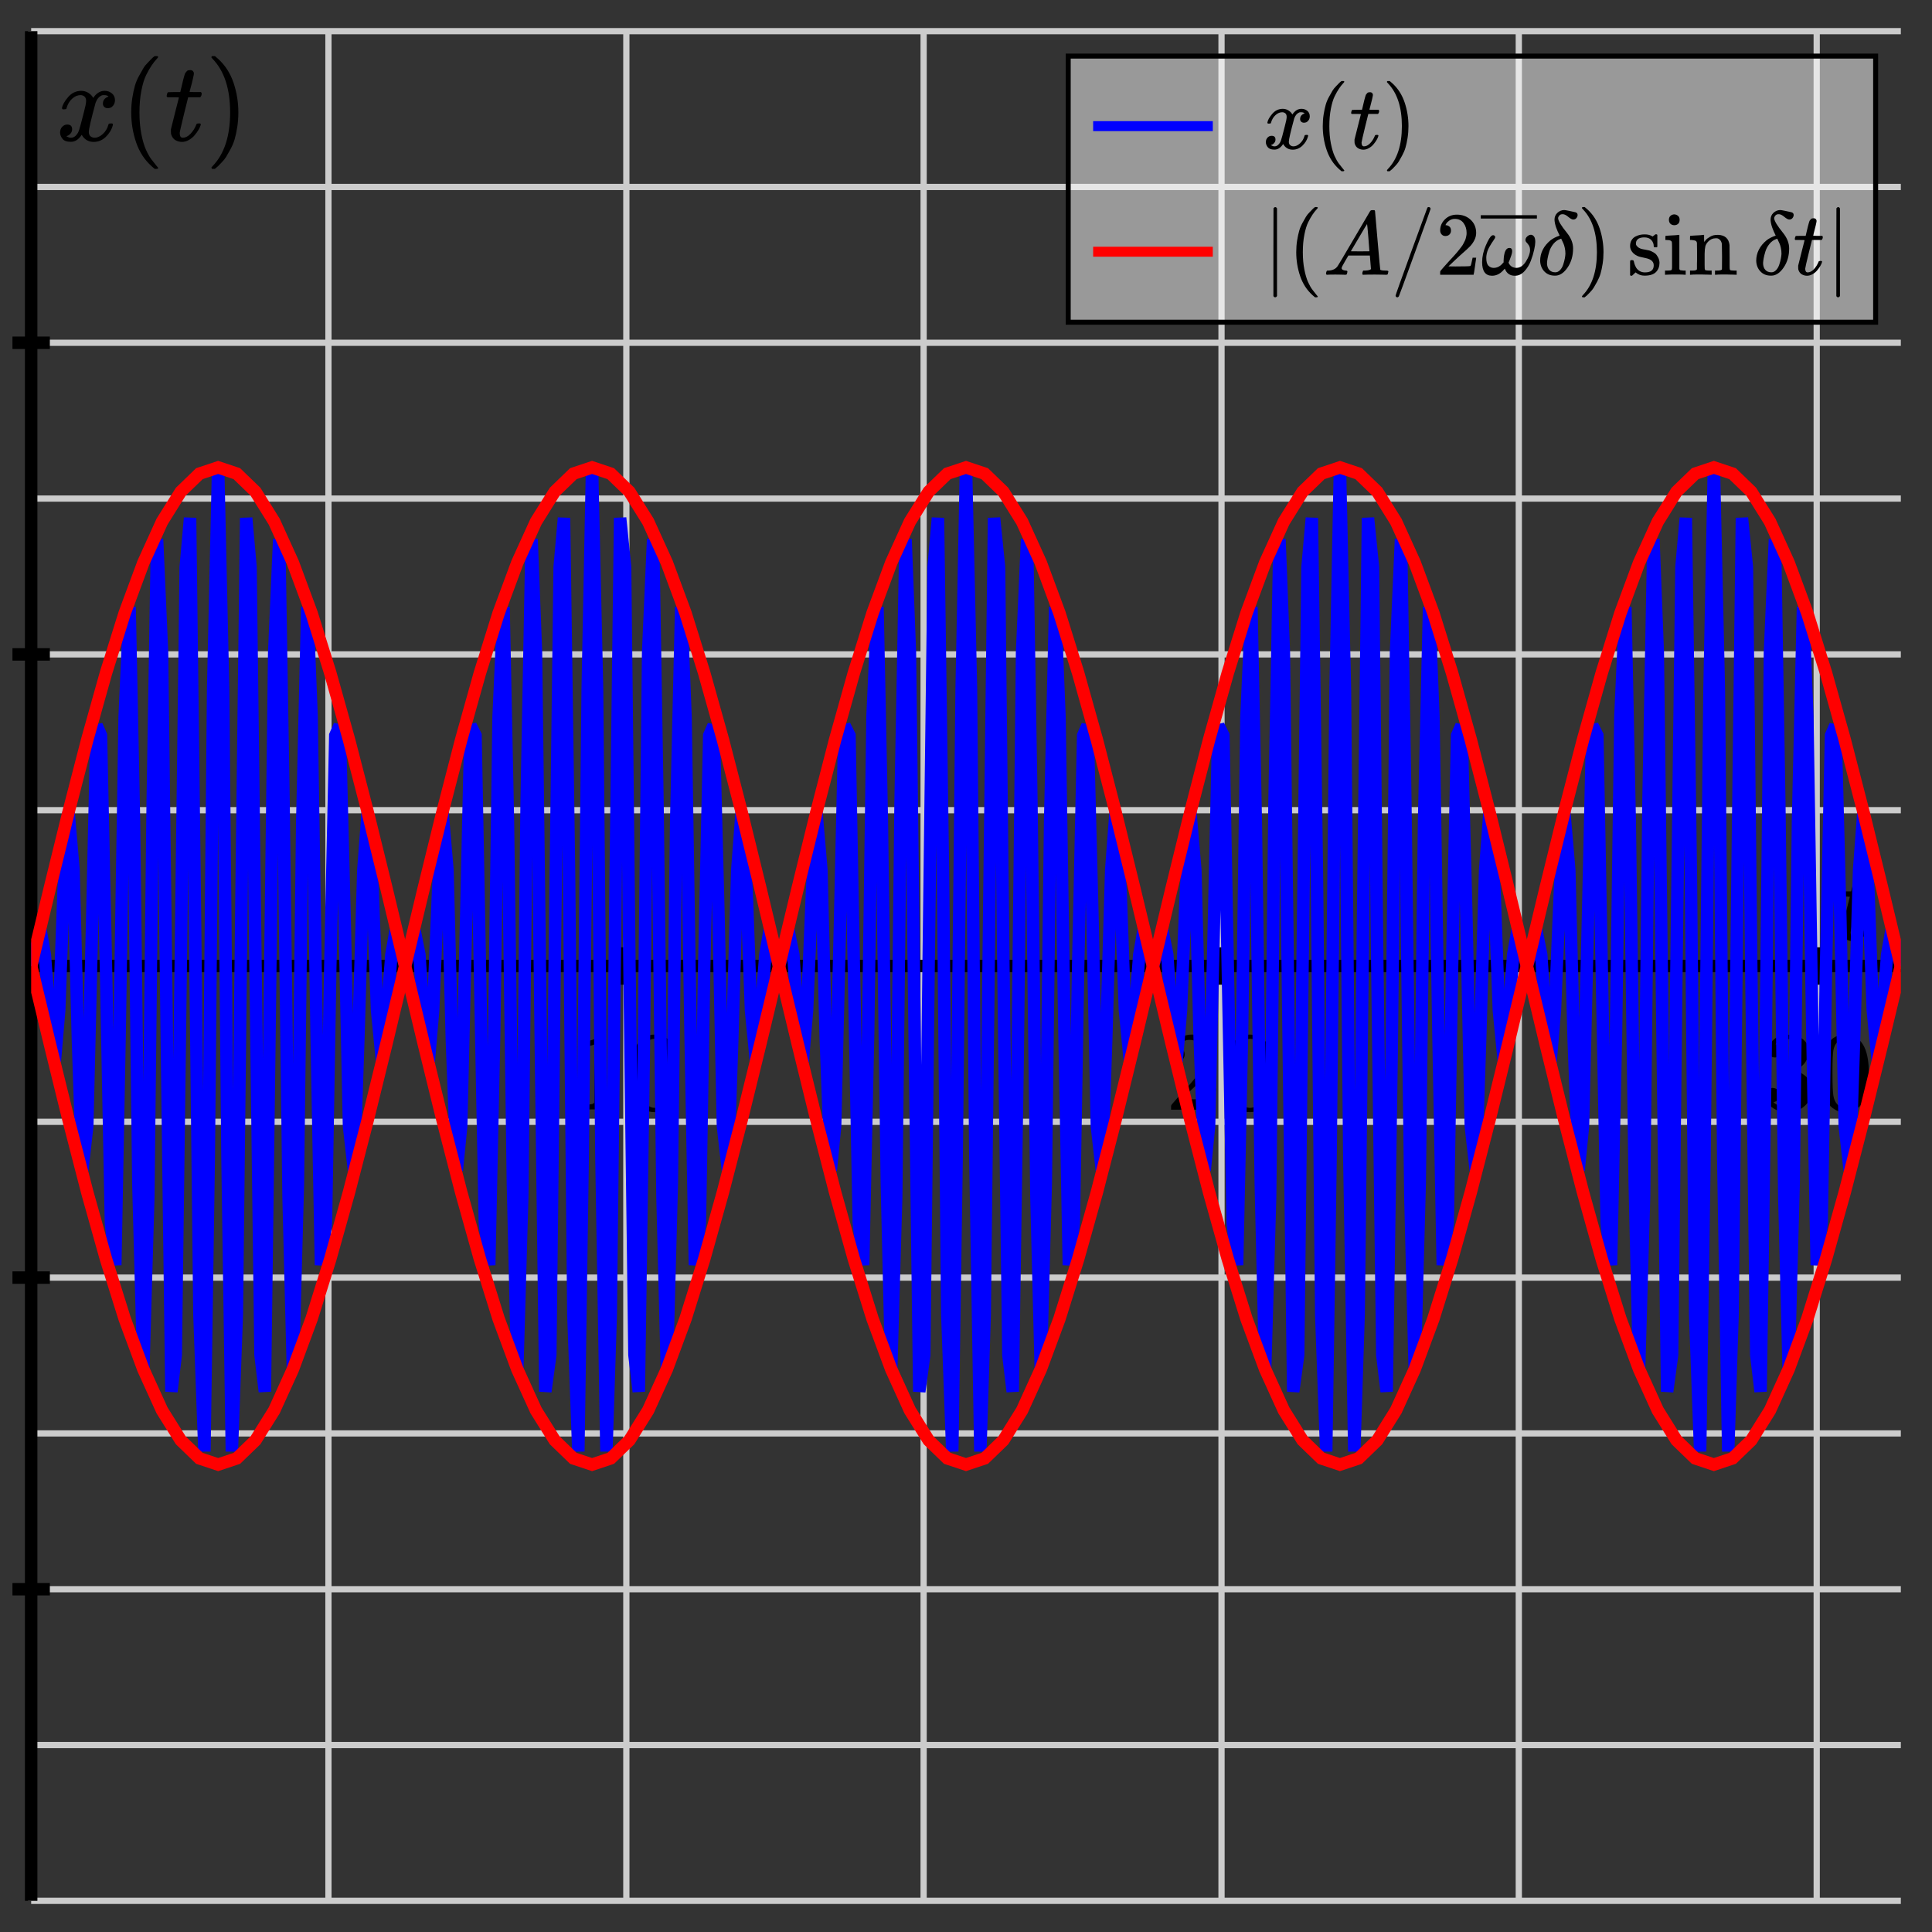 <svg xmlns="http://www.w3.org/2000/svg" id="diagram" width="310" height="310">
  <rect width="100%" height="100%" fill="#333333" stroke="none"/>
  <defs>
    <clipPath id="clipPath-0">
      <rect x="5.0" y="5.0" width="300.0" height="300.0"/>
    </clipPath>
    <clipPath id="clipPath-1">
      <rect x="5.0" y="5.0" width="300.0" height="300.0"/>
    </clipPath>
  </defs>
  <g id="grid-axes">
    <g id="grid" stroke="#ccc" stroke-width="1">
      <line id="line-0" x1="5.0" y1="305.0" x2="5.0" y2="5.0"/>
      <line id="line-1" x1="52.7" y1="305.0" x2="52.7" y2="5.0"/>
      <line id="line-2" x1="100.5" y1="305.0" x2="100.5" y2="5.0"/>
      <line id="line-3" x1="148.2" y1="305.0" x2="148.2" y2="5.0"/>
      <line id="line-4" x1="196.0" y1="305.0" x2="196.0" y2="5.0"/>
      <line id="line-5" x1="243.7" y1="305.0" x2="243.7" y2="5.0"/>
      <line id="line-6" x1="291.5" y1="305.0" x2="291.5" y2="5.0"/>
      <line id="line-7" x1="5.0" y1="305.0" x2="305.0" y2="305.0"/>
      <line id="line-8" x1="5.0" y1="280.0" x2="305.0" y2="280.0"/>
      <line id="line-9" x1="5.0" y1="255.0" x2="305.0" y2="255.0"/>
      <line id="line-10" x1="5.0" y1="230.0" x2="305.0" y2="230.0"/>
      <line id="line-11" x1="5.0" y1="205.0" x2="305.0" y2="205.0"/>
      <line id="line-12" x1="5.0" y1="180.0" x2="305.0" y2="180.0"/>
      <line id="line-13" x1="5.0" y1="155.0" x2="305.0" y2="155.0"/>
      <line id="line-14" x1="5.0" y1="130.0" x2="305.0" y2="130.0"/>
      <line id="line-15" x1="5.0" y1="105.0" x2="305.0" y2="105.0"/>
      <line id="line-16" x1="5.0" y1="80.0" x2="305.0" y2="80.0"/>
      <line id="line-17" x1="5.0" y1="55.0" x2="305.0" y2="55.0"/>
      <line id="line-18" x1="5.0" y1="30.0" x2="305.0" y2="30.0"/>
      <line id="line-19" x1="5.0" y1="5.0" x2="305.0" y2="5.0"/>
    </g>
    <g id="axes" stroke="black" stroke-width="2">
      <line id="line-20" x1="5.0" y1="155.0" x2="305.0" y2="155.0" stroke="black" stroke-width="2"/>
      <line id="line-21" x1="5.0" y1="305.0" x2="5.0" y2="5.0" stroke="black" stroke-width="2"/>
      <g id="g-0">
        <line id="line-22" x1="100.5" y1="158.0" x2="100.5" y2="152.0"/>
        <line id="line-23" x1="196.0" y1="158.0" x2="196.0" y2="152.0"/>
        <line id="line-24" x1="291.5" y1="158.0" x2="291.5" y2="152.0"/>
      </g>
      <g id="g-1">
        <line id="line-25" x1="2.0" y1="255.0" x2="8.0" y2="255.0"/>
        <line id="line-26" x1="2.0" y1="205.0" x2="8.0" y2="205.0"/>
        <line id="line-27" x1="2.0" y1="105.0" x2="8.0" y2="105.0"/>
        <line id="line-28" x1="2.0" y1="55.0" x2="8.0" y2="55.0"/>
      </g>
    </g>
    <g id="label-0" transform="translate(100.5,166.0) translate(-9.0,-0.0)">
      <g id="g-2">
        <svg xmlns:xlink="http://www.w3.org/1999/xlink" style="vertical-align: -0.400px" width="18.096px" height="12.456px" role="img" focusable="false" viewBox="0 -666 1000 688" x="0.0" y="0.0">
          <defs>
            <path id="MJX-2-TEX-N-31" d="M213 578L200 573Q186 568 160 563T102 556H83V602H102Q149 604 189 617T245 641T273 663Q275 666 285 666Q294 666 302 660V361L303 61Q310 54 315 52T339 48T401 46H427V0H416Q395 3 257 3Q121 3 100 0H88V46H114Q136 46 152 46T177 47T193 50T201 52T207 57T213 61V578Z"/>
            <path id="MJX-2-TEX-N-30" d="M96 585Q152 666 249 666Q297 666 345 640T423 548Q460 465 460 320Q460 165 417 83Q397 41 362 16T301 -15T250 -22Q224 -22 198 -16T137 16T82 83Q39 165 39 320Q39 494 96 585ZM321 597Q291 629 250 629Q208 629 178 597Q153 571 145 525T137 333Q137 175 145 125T181 46Q209 16 250 16Q290 16 318 46Q347 76 354 130T362 333Q362 478 354 524T321 597Z"/>
          </defs>
          <g stroke="currentColor" fill="currentColor" stroke-width="0" transform="scale(1,-1)">
            <g data-mml-node="math">
              <g data-mml-node="mtext" data-semantic-type="text" data-semantic-role="unknown" data-semantic-font="normal" data-semantic-annotation="clearspeak:unit" data-semantic-id="0" data-semantic-speech="10">
                <use data-c="31" xlink:href="#MJX-2-TEX-N-31"/>
                <use data-c="30" xlink:href="#MJX-2-TEX-N-30" transform="translate(500,0)"/>
              </g>
            </g>
          </g>
        </svg>
      </g>
    </g>
    <g id="label-1" transform="translate(196.0,166.0) translate(-9.0,-0.0)">
      <g id="g-3">
        <svg xmlns:xlink="http://www.w3.org/1999/xlink" style="vertical-align: -0.400px" width="18.096px" height="12.456px" role="img" focusable="false" viewBox="0 -666 1000 688" x="0.0" y="0.0">
          <defs>
            <path id="MJX-3-TEX-N-32" d="M109 429Q82 429 66 447T50 491Q50 562 103 614T235 666Q326 666 387 610T449 465Q449 422 429 383T381 315T301 241Q265 210 201 149L142 93L218 92Q375 92 385 97Q392 99 409 186V189H449V186Q448 183 436 95T421 3V0H50V19V31Q50 38 56 46T86 81Q115 113 136 137Q145 147 170 174T204 211T233 244T261 278T284 308T305 340T320 369T333 401T340 431T343 464Q343 527 309 573T212 619Q179 619 154 602T119 569T109 550Q109 549 114 549Q132 549 151 535T170 489Q170 464 154 447T109 429Z"/>
            <path id="MJX-3-TEX-N-30" d="M96 585Q152 666 249 666Q297 666 345 640T423 548Q460 465 460 320Q460 165 417 83Q397 41 362 16T301 -15T250 -22Q224 -22 198 -16T137 16T82 83Q39 165 39 320Q39 494 96 585ZM321 597Q291 629 250 629Q208 629 178 597Q153 571 145 525T137 333Q137 175 145 125T181 46Q209 16 250 16Q290 16 318 46Q347 76 354 130T362 333Q362 478 354 524T321 597Z"/>
          </defs>
          <g stroke="currentColor" fill="currentColor" stroke-width="0" transform="scale(1,-1)">
            <g data-mml-node="math">
              <g data-mml-node="mtext" data-semantic-type="text" data-semantic-role="unknown" data-semantic-font="normal" data-semantic-annotation="clearspeak:unit" data-semantic-id="0" data-semantic-speech="20">
                <use data-c="32" xlink:href="#MJX-3-TEX-N-32"/>
                <use data-c="30" xlink:href="#MJX-3-TEX-N-30" transform="translate(500,0)"/>
              </g>
            </g>
          </g>
        </svg>
      </g>
    </g>
    <g id="label-2" transform="translate(291.5,166.0) translate(-9.0,-0.0)">
      <g id="g-4">
        <svg xmlns:xlink="http://www.w3.org/1999/xlink" style="vertical-align: -0.400px" width="18.096px" height="12.456px" role="img" focusable="false" viewBox="0 -666 1000 688" x="0.0" y="0.0">
          <defs>
            <path id="MJX-4-TEX-N-33" d="M127 463Q100 463 85 480T69 524Q69 579 117 622T233 665Q268 665 277 664Q351 652 390 611T430 522Q430 470 396 421T302 350L299 348Q299 347 308 345T337 336T375 315Q457 262 457 175Q457 96 395 37T238 -22Q158 -22 100 21T42 130Q42 158 60 175T105 193Q133 193 151 175T169 130Q169 119 166 110T159 94T148 82T136 74T126 70T118 67L114 66Q165 21 238 21Q293 21 321 74Q338 107 338 175V195Q338 290 274 322Q259 328 213 329L171 330L168 332Q166 335 166 348Q166 366 174 366Q202 366 232 371Q266 376 294 413T322 525V533Q322 590 287 612Q265 626 240 626Q208 626 181 615T143 592T132 580H135Q138 579 143 578T153 573T165 566T175 555T183 540T186 520Q186 498 172 481T127 463Z"/>
            <path id="MJX-4-TEX-N-30" d="M96 585Q152 666 249 666Q297 666 345 640T423 548Q460 465 460 320Q460 165 417 83Q397 41 362 16T301 -15T250 -22Q224 -22 198 -16T137 16T82 83Q39 165 39 320Q39 494 96 585ZM321 597Q291 629 250 629Q208 629 178 597Q153 571 145 525T137 333Q137 175 145 125T181 46Q209 16 250 16Q290 16 318 46Q347 76 354 130T362 333Q362 478 354 524T321 597Z"/>
          </defs>
          <g stroke="currentColor" fill="currentColor" stroke-width="0" transform="scale(1,-1)">
            <g data-mml-node="math">
              <g data-mml-node="mtext" data-semantic-type="text" data-semantic-role="unknown" data-semantic-font="normal" data-semantic-annotation="clearspeak:unit" data-semantic-id="0" data-semantic-speech="30">
                <use data-c="33" xlink:href="#MJX-4-TEX-N-33"/>
                <use data-c="30" xlink:href="#MJX-4-TEX-N-30" transform="translate(500,0)"/>
              </g>
            </g>
          </g>
        </svg>
      </g>
    </g>
    <g id="label-3" transform="translate(-6.0,255.0) translate(-29.2,-6.3)">
      <g id="g-5">
        <svg xmlns:xlink="http://www.w3.org/1999/xlink" style="vertical-align: -0.400px" width="29.160px" height="12.648px" role="img" focusable="false" viewBox="0 -677 1611 699" x="0.0" y="0.0">
          <defs>
            <path id="MJX-5-TEX-N-2D" d="M11 179V252H277V179H11Z"/>
            <path id="MJX-5-TEX-N-30" d="M96 585Q152 666 249 666Q297 666 345 640T423 548Q460 465 460 320Q460 165 417 83Q397 41 362 16T301 -15T250 -22Q224 -22 198 -16T137 16T82 83Q39 165 39 320Q39 494 96 585ZM321 597Q291 629 250 629Q208 629 178 597Q153 571 145 525T137 333Q137 175 145 125T181 46Q209 16 250 16Q290 16 318 46Q347 76 354 130T362 333Q362 478 354 524T321 597Z"/>
            <path id="MJX-5-TEX-N-2E" d="M78 60Q78 84 95 102T138 120Q162 120 180 104T199 61Q199 36 182 18T139 0T96 17T78 60Z"/>
            <path id="MJX-5-TEX-N-34" d="M462 0Q444 3 333 3Q217 3 199 0H190V46H221Q241 46 248 46T265 48T279 53T286 61Q287 63 287 115V165H28V211L179 442Q332 674 334 675Q336 677 355 677H373L379 671V211H471V165H379V114Q379 73 379 66T385 54Q393 47 442 46H471V0H462ZM293 211V545L74 212L183 211H293Z"/>
          </defs>
          <g stroke="currentColor" fill="currentColor" stroke-width="0" transform="scale(1,-1)">
            <g data-mml-node="math">
              <g data-mml-node="mtext" data-semantic-type="text" data-semantic-role="unknown" data-semantic-font="normal" data-semantic-annotation="clearspeak:unit" data-semantic-id="0" data-semantic-speech="hyphen 0.4">
                <use data-c="2D" xlink:href="#MJX-5-TEX-N-2D"/>
                <use data-c="30" xlink:href="#MJX-5-TEX-N-30" transform="translate(333,0)"/>
                <use data-c="2E" xlink:href="#MJX-5-TEX-N-2E" transform="translate(833,0)"/>
                <use data-c="34" xlink:href="#MJX-5-TEX-N-34" transform="translate(1111,0)"/>
              </g>
            </g>
          </g>
        </svg>
      </g>
    </g>
    <g id="label-4" transform="translate(-6.0,205.0) translate(-29.2,-6.2)">
      <g id="g-6">
        <svg xmlns:xlink="http://www.w3.org/1999/xlink" style="vertical-align: -0.400px" width="29.160px" height="12.456px" role="img" focusable="false" viewBox="0 -666 1611 688" x="0.0" y="0.0">
          <defs>
            <path id="MJX-6-TEX-N-2D" d="M11 179V252H277V179H11Z"/>
            <path id="MJX-6-TEX-N-30" d="M96 585Q152 666 249 666Q297 666 345 640T423 548Q460 465 460 320Q460 165 417 83Q397 41 362 16T301 -15T250 -22Q224 -22 198 -16T137 16T82 83Q39 165 39 320Q39 494 96 585ZM321 597Q291 629 250 629Q208 629 178 597Q153 571 145 525T137 333Q137 175 145 125T181 46Q209 16 250 16Q290 16 318 46Q347 76 354 130T362 333Q362 478 354 524T321 597Z"/>
            <path id="MJX-6-TEX-N-2E" d="M78 60Q78 84 95 102T138 120Q162 120 180 104T199 61Q199 36 182 18T139 0T96 17T78 60Z"/>
            <path id="MJX-6-TEX-N-32" d="M109 429Q82 429 66 447T50 491Q50 562 103 614T235 666Q326 666 387 610T449 465Q449 422 429 383T381 315T301 241Q265 210 201 149L142 93L218 92Q375 92 385 97Q392 99 409 186V189H449V186Q448 183 436 95T421 3V0H50V19V31Q50 38 56 46T86 81Q115 113 136 137Q145 147 170 174T204 211T233 244T261 278T284 308T305 340T320 369T333 401T340 431T343 464Q343 527 309 573T212 619Q179 619 154 602T119 569T109 550Q109 549 114 549Q132 549 151 535T170 489Q170 464 154 447T109 429Z"/>
          </defs>
          <g stroke="currentColor" fill="currentColor" stroke-width="0" transform="scale(1,-1)">
            <g data-mml-node="math">
              <g data-mml-node="mtext" data-semantic-type="text" data-semantic-role="unknown" data-semantic-font="normal" data-semantic-annotation="clearspeak:unit" data-semantic-id="0" data-semantic-speech="hyphen 0.2">
                <use data-c="2D" xlink:href="#MJX-6-TEX-N-2D"/>
                <use data-c="30" xlink:href="#MJX-6-TEX-N-30" transform="translate(333,0)"/>
                <use data-c="2E" xlink:href="#MJX-6-TEX-N-2E" transform="translate(833,0)"/>
                <use data-c="32" xlink:href="#MJX-6-TEX-N-32" transform="translate(1111,0)"/>
              </g>
            </g>
          </g>
        </svg>
      </g>
    </g>
    <g id="label-5" transform="translate(-6.0,105.0) translate(-23.1,-6.2)">
      <g id="g-7">
        <svg xmlns:xlink="http://www.w3.org/1999/xlink" style="vertical-align: -0.400px" width="23.128px" height="12.456px" role="img" focusable="false" viewBox="0 -666 1278 688" x="0.0" y="0.0">
          <defs>
            <path id="MJX-7-TEX-N-30" d="M96 585Q152 666 249 666Q297 666 345 640T423 548Q460 465 460 320Q460 165 417 83Q397 41 362 16T301 -15T250 -22Q224 -22 198 -16T137 16T82 83Q39 165 39 320Q39 494 96 585ZM321 597Q291 629 250 629Q208 629 178 597Q153 571 145 525T137 333Q137 175 145 125T181 46Q209 16 250 16Q290 16 318 46Q347 76 354 130T362 333Q362 478 354 524T321 597Z"/>
            <path id="MJX-7-TEX-N-2E" d="M78 60Q78 84 95 102T138 120Q162 120 180 104T199 61Q199 36 182 18T139 0T96 17T78 60Z"/>
            <path id="MJX-7-TEX-N-32" d="M109 429Q82 429 66 447T50 491Q50 562 103 614T235 666Q326 666 387 610T449 465Q449 422 429 383T381 315T301 241Q265 210 201 149L142 93L218 92Q375 92 385 97Q392 99 409 186V189H449V186Q448 183 436 95T421 3V0H50V19V31Q50 38 56 46T86 81Q115 113 136 137Q145 147 170 174T204 211T233 244T261 278T284 308T305 340T320 369T333 401T340 431T343 464Q343 527 309 573T212 619Q179 619 154 602T119 569T109 550Q109 549 114 549Q132 549 151 535T170 489Q170 464 154 447T109 429Z"/>
          </defs>
          <g stroke="currentColor" fill="currentColor" stroke-width="0" transform="scale(1,-1)">
            <g data-mml-node="math">
              <g data-mml-node="mtext" data-semantic-type="text" data-semantic-role="unknown" data-semantic-font="normal" data-semantic-annotation="clearspeak:unit" data-semantic-id="0" data-semantic-speech="0.2">
                <use data-c="30" xlink:href="#MJX-7-TEX-N-30"/>
                <use data-c="2E" xlink:href="#MJX-7-TEX-N-2E" transform="translate(500,0)"/>
                <use data-c="32" xlink:href="#MJX-7-TEX-N-32" transform="translate(778,0)"/>
              </g>
            </g>
          </g>
        </svg>
      </g>
    </g>
    <g id="label-6" transform="translate(-6.0,55.0) translate(-23.1,-6.3)">
      <g id="g-8">
        <svg xmlns:xlink="http://www.w3.org/1999/xlink" style="vertical-align: -0.400px" width="23.128px" height="12.648px" role="img" focusable="false" viewBox="0 -677 1278 699" x="0.0" y="0.0">
          <defs>
            <path id="MJX-8-TEX-N-30" d="M96 585Q152 666 249 666Q297 666 345 640T423 548Q460 465 460 320Q460 165 417 83Q397 41 362 16T301 -15T250 -22Q224 -22 198 -16T137 16T82 83Q39 165 39 320Q39 494 96 585ZM321 597Q291 629 250 629Q208 629 178 597Q153 571 145 525T137 333Q137 175 145 125T181 46Q209 16 250 16Q290 16 318 46Q347 76 354 130T362 333Q362 478 354 524T321 597Z"/>
            <path id="MJX-8-TEX-N-2E" d="M78 60Q78 84 95 102T138 120Q162 120 180 104T199 61Q199 36 182 18T139 0T96 17T78 60Z"/>
            <path id="MJX-8-TEX-N-34" d="M462 0Q444 3 333 3Q217 3 199 0H190V46H221Q241 46 248 46T265 48T279 53T286 61Q287 63 287 115V165H28V211L179 442Q332 674 334 675Q336 677 355 677H373L379 671V211H471V165H379V114Q379 73 379 66T385 54Q393 47 442 46H471V0H462ZM293 211V545L74 212L183 211H293Z"/>
          </defs>
          <g stroke="currentColor" fill="currentColor" stroke-width="0" transform="scale(1,-1)">
            <g data-mml-node="math">
              <g data-mml-node="mtext" data-semantic-type="text" data-semantic-role="unknown" data-semantic-font="normal" data-semantic-annotation="clearspeak:unit" data-semantic-id="0" data-semantic-speech="0.4">
                <use data-c="30" xlink:href="#MJX-8-TEX-N-30"/>
                <use data-c="2E" xlink:href="#MJX-8-TEX-N-2E" transform="translate(500,0)"/>
                <use data-c="34" xlink:href="#MJX-8-TEX-N-34" transform="translate(778,0)"/>
              </g>
            </g>
          </g>
        </svg>
      </g>
    </g>
    <g id="label-7" transform="translate(301.0,151.0) translate(-6.5,-11.5)">
      <g id="g-9">
        <svg xmlns:xlink="http://www.w3.org/1999/xlink" style="vertical-align: -0.200px" width="6.536px" height="11.528px" role="img" focusable="false" viewBox="0 -626 361 637" x="0.0" y="0.0">
          <defs>
            <path id="MJX-9-TEX-I-1D461" d="M26 385Q19 392 19 395Q19 399 22 411T27 425Q29 430 36 430T87 431H140L159 511Q162 522 166 540T173 566T179 586T187 603T197 615T211 624T229 626Q247 625 254 615T261 596Q261 589 252 549T232 470L222 433Q222 431 272 431H323Q330 424 330 420Q330 398 317 385H210L174 240Q135 80 135 68Q135 26 162 26Q197 26 230 60T283 144Q285 150 288 151T303 153H307Q322 153 322 145Q322 142 319 133Q314 117 301 95T267 48T216 6T155 -11Q125 -11 98 4T59 56Q57 64 57 83V101L92 241Q127 382 128 383Q128 385 77 385H26Z"/>
          </defs>
          <g stroke="currentColor" fill="currentColor" stroke-width="0" transform="scale(1,-1)">
            <g data-mml-node="math">
              <g data-mml-node="mi" data-semantic-type="identifier" data-semantic-role="latinletter" data-semantic-font="italic" data-semantic-annotation="clearspeak:simple" data-semantic-id="0" data-semantic-speech="t">
                <use data-c="1D461" xlink:href="#MJX-9-TEX-I-1D461"/>
              </g>
            </g>
          </g>
        </svg>
      </g>
    </g>
    <g id="label-8" transform="translate(9.0,9.0) translate(0.0,-0.0)">
      <g id="g-10">
        <svg xmlns:xlink="http://www.w3.org/1999/xlink" style="vertical-align: -4.528px" width="30.968px" height="18.096px" role="img" focusable="false" viewBox="0 -750 1711 1000" x="0.0" y="0.0">
          <defs>
            <path id="MJX-10-TEX-I-1D465" d="M52 289Q59 331 106 386T222 442Q257 442 286 424T329 379Q371 442 430 442Q467 442 494 420T522 361Q522 332 508 314T481 292T458 288Q439 288 427 299T415 328Q415 374 465 391Q454 404 425 404Q412 404 406 402Q368 386 350 336Q290 115 290 78Q290 50 306 38T341 26Q378 26 414 59T463 140Q466 150 469 151T485 153H489Q504 153 504 145Q504 144 502 134Q486 77 440 33T333 -11Q263 -11 227 52Q186 -10 133 -10H127Q78 -10 57 16T35 71Q35 103 54 123T99 143Q142 143 142 101Q142 81 130 66T107 46T94 41L91 40Q91 39 97 36T113 29T132 26Q168 26 194 71Q203 87 217 139T245 247T261 313Q266 340 266 352Q266 380 251 392T217 404Q177 404 142 372T93 290Q91 281 88 280T72 278H58Q52 284 52 289Z"/>
            <path id="MJX-10-TEX-N-2061" d=""/>
            <path id="MJX-10-TEX-N-28" d="M94 250Q94 319 104 381T127 488T164 576T202 643T244 695T277 729T302 750H315H319Q333 750 333 741Q333 738 316 720T275 667T226 581T184 443T167 250T184 58T225 -81T274 -167T316 -220T333 -241Q333 -250 318 -250H315H302L274 -226Q180 -141 137 -14T94 250Z"/>
            <path id="MJX-10-TEX-I-1D461" d="M26 385Q19 392 19 395Q19 399 22 411T27 425Q29 430 36 430T87 431H140L159 511Q162 522 166 540T173 566T179 586T187 603T197 615T211 624T229 626Q247 625 254 615T261 596Q261 589 252 549T232 470L222 433Q222 431 272 431H323Q330 424 330 420Q330 398 317 385H210L174 240Q135 80 135 68Q135 26 162 26Q197 26 230 60T283 144Q285 150 288 151T303 153H307Q322 153 322 145Q322 142 319 133Q314 117 301 95T267 48T216 6T155 -11Q125 -11 98 4T59 56Q57 64 57 83V101L92 241Q127 382 128 383Q128 385 77 385H26Z"/>
            <path id="MJX-10-TEX-N-29" d="M60 749L64 750Q69 750 74 750H86L114 726Q208 641 251 514T294 250Q294 182 284 119T261 12T224 -76T186 -143T145 -194T113 -227T90 -246Q87 -249 86 -250H74Q66 -250 63 -250T58 -247T55 -238Q56 -237 66 -225Q221 -64 221 250T66 725Q56 737 55 738Q55 746 60 749Z"/>
          </defs>
          <g stroke="currentColor" fill="currentColor" stroke-width="0" transform="scale(1,-1)">
            <g data-mml-node="math" data-semantic-type="appl" data-semantic-role="simple function" data-semantic-annotation="clearspeak:simple" data-semantic-id="6" data-semantic-children="0,4" data-semantic-content="5,0" data-semantic-speech="x left parenthesis t right parenthesis">
              <g data-mml-node="mi" data-semantic-type="identifier" data-semantic-role="simple function" data-semantic-font="italic" data-semantic-annotation="clearspeak:simple" data-semantic-id="0" data-semantic-parent="6" data-semantic-operator="appl" data-semantic-speech="x">
                <use data-c="1D465" xlink:href="#MJX-10-TEX-I-1D465"/>
              </g>
              <g data-mml-node="mo" data-semantic-type="punctuation" data-semantic-role="application" data-semantic-id="5" data-semantic-parent="6" data-semantic-added="true" data-semantic-operator="appl" data-semantic-speech="of" transform="translate(572,0)">
                <use data-c="2061" xlink:href="#MJX-10-TEX-N-2061"/>
              </g>
              <g data-mml-node="mrow" data-semantic-type="fenced" data-semantic-role="leftright" data-semantic-id="4" data-semantic-children="2" data-semantic-content="1,3" data-semantic-parent="6" data-semantic-speech="left parenthesis t right parenthesis" transform="translate(572,0)">
                <g data-mml-node="mo" data-semantic-type="fence" data-semantic-role="open" data-semantic-id="1" data-semantic-parent="4" data-semantic-operator="fenced" data-semantic-speech="left parenthesis">
                  <use data-c="28" xlink:href="#MJX-10-TEX-N-28"/>
                </g>
                <g data-mml-node="mi" data-semantic-type="identifier" data-semantic-role="latinletter" data-semantic-font="italic" data-semantic-annotation="clearspeak:simple" data-semantic-id="2" data-semantic-parent="4" data-semantic-speech="t" transform="translate(389,0)">
                  <use data-c="1D461" xlink:href="#MJX-10-TEX-I-1D461"/>
                </g>
                <g data-mml-node="mo" data-semantic-type="fence" data-semantic-role="close" data-semantic-id="3" data-semantic-parent="4" data-semantic-operator="fenced" data-semantic-speech="right parenthesis" transform="translate(750,0)">
                  <use data-c="29" xlink:href="#MJX-10-TEX-N-29"/>
                </g>
              </g>
            </g>
          </g>
        </svg>
      </g>
    </g>
  </g>
  <path id="fast" stroke="blue" stroke-width="2" fill="none" d="M 5.0 155.0 L 5.8 152.4 L 6.5 149.2 L 7.2 153.2 L 8.0 163.8 L 8.8 170.3 L 9.5 162.1 L 10.2 142.9 L 11.0 130.3 L 11.8 139.6 L 12.5 166.7 L 13.2 187.8 L 14.0 180.7 L 14.8 147.4 L 15.5 116.4 L 16.2 118.0 L 17.0 155.0 L 17.8 196.2 L 18.5 203.0 L 19.2 165.6 L 20.0 115.0 L 20.8 97.4 L 21.5 131.7 L 22.2 189.9 L 23.0 219.7 L 23.8 192.0 L 24.5 128.9 L 25.2 86.5 L 26.0 104.6 L 26.8 169.2 L 27.5 223.3 L 28.2 217.4 L 29.0 155.0 L 29.8 91.0 L 30.5 83.1 L 31.2 139.7 L 32.0 210.9 L 32.8 232.9 L 33.5 185.5 L 34.2 110.6 L 35.0 75.0 L 35.8 110.6 L 36.5 185.5 L 37.2 232.9 L 38.0 210.9 L 38.8 139.7 L 39.5 83.1 L 40.2 91.0 L 41.0 155.0 L 41.8 217.4 L 42.5 223.3 L 43.2 169.2 L 44.0 104.6 L 44.8 86.5 L 45.5 128.9 L 46.3 192.0 L 47.0 219.7 L 47.8 189.9 L 48.5 131.7 L 49.3 97.4 L 50.0 115.0 L 50.8 165.6 L 51.5 203.0 L 52.3 196.2 L 53.0 155.0 L 53.8 118.0 L 54.5 116.4 L 55.3 147.4 L 56.0 180.7 L 56.8 187.8 L 57.5 166.7 L 58.3 139.6 L 59.0 130.3 L 59.8 142.9 L 60.5 162.1 L 61.3 170.3 L 62.0 163.8 L 62.8 153.2 L 63.5 149.2 L 64.3 152.4 L 65.0 155.0 L 65.8 152.4 L 66.5 149.2 L 67.3 153.2 L 68.0 163.8 L 68.8 170.3 L 69.5 162.1 L 70.3 142.9 L 71.0 130.3 L 71.8 139.6 L 72.5 166.7 L 73.3 187.8 L 74.0 180.7 L 74.8 147.4 L 75.5 116.4 L 76.3 118.0 L 77.0 155.0 L 77.8 196.2 L 78.5 203.0 L 79.3 165.6 L 80.0 115.0 L 80.8 97.4 L 81.5 131.7 L 82.3 189.9 L 83.0 219.7 L 83.8 192.0 L 84.5 128.9 L 85.3 86.5 L 86.0 104.6 L 86.8 169.2 L 87.5 223.3 L 88.3 217.4 L 89.0 155.0 L 89.8 91.0 L 90.5 83.1 L 91.3 139.7 L 92.0 210.9 L 92.8 232.9 L 93.5 185.5 L 94.3 110.6 L 95.0 75.0 L 95.8 110.6 L 96.5 185.5 L 97.3 232.9 L 98.0 210.9 L 98.8 139.7 L 99.5 83.1 L 100.3 91.0 L 101.0 155.0 L 101.8 217.4 L 102.5 223.3 L 103.3 169.2 L 104.0 104.6 L 104.8 86.5 L 105.5 128.9 L 106.3 192.0 L 107.0 219.7 L 107.8 189.9 L 108.5 131.7 L 109.3 97.4 L 110.0 115.0 L 110.8 165.6 L 111.5 203.0 L 112.3 196.2 L 113.0 155.0 L 113.8 118.0 L 114.5 116.4 L 115.3 147.4 L 116.0 180.7 L 116.8 187.8 L 117.5 166.7 L 118.3 139.6 L 119.0 130.3 L 119.8 142.9 L 120.5 162.1 L 121.3 170.3 L 122.0 163.8 L 122.8 153.2 L 123.5 149.2 L 124.3 152.4 L 125.0 155.0 L 125.8 152.4 L 126.5 149.2 L 127.3 153.2 L 128.0 163.8 L 128.8 170.3 L 129.5 162.1 L 130.3 142.9 L 131.0 130.3 L 131.8 139.6 L 132.5 166.7 L 133.3 187.8 L 134.0 180.7 L 134.8 147.4 L 135.5 116.4 L 136.3 118.0 L 137.0 155.0 L 137.8 196.2 L 138.5 203.0 L 139.3 165.6 L 140.0 115.0 L 140.8 97.4 L 141.5 131.7 L 142.3 189.9 L 143.0 219.7 L 143.8 192.0 L 144.5 128.9 L 145.3 86.5 L 146.0 104.6 L 146.8 169.2 L 147.5 223.3 L 148.3 217.4 L 149.0 155.0 L 149.8 91.0 L 150.5 83.1 L 151.3 139.7 L 152.0 210.9 L 152.8 232.9 L 153.5 185.5 L 154.3 110.6 L 155.0 75.0 L 155.8 110.6 L 156.5 185.5 L 157.3 232.9 L 158.0 210.9 L 158.8 139.7 L 159.5 83.1 L 160.3 91.0 L 161.0 155.0 L 161.8 217.4 L 162.5 223.3 L 163.3 169.2 L 164.0 104.6 L 164.8 86.5 L 165.5 128.9 L 166.3 192.0 L 167.0 219.7 L 167.8 189.9 L 168.5 131.7 L 169.3 97.4 L 170.0 115.0 L 170.8 165.6 L 171.5 203.0 L 172.3 196.2 L 173.0 155.0 L 173.8 118.0 L 174.5 116.4 L 175.3 147.4 L 176.0 180.7 L 176.8 187.8 L 177.5 166.7 L 178.3 139.6 L 179.0 130.3 L 179.8 142.9 L 180.5 162.1 L 181.3 170.3 L 182.0 163.8 L 182.8 153.2 L 183.5 149.2 L 184.3 152.4 L 185.0 155.0 L 185.8 152.4 L 186.5 149.2 L 187.3 153.2 L 188.0 163.8 L 188.8 170.3 L 189.5 162.1 L 190.3 142.9 L 191.0 130.3 L 191.8 139.6 L 192.5 166.7 L 193.3 187.8 L 194.0 180.7 L 194.8 147.4 L 195.5 116.4 L 196.3 118.0 L 197.0 155.0 L 197.8 196.2 L 198.5 203.0 L 199.3 165.6 L 200.0 115.0 L 200.8 97.4 L 201.5 131.7 L 202.3 189.9 L 203.0 219.7 L 203.8 192.0 L 204.5 128.9 L 205.3 86.5 L 206.0 104.6 L 206.8 169.2 L 207.5 223.3 L 208.3 217.4 L 209.0 155.0 L 209.8 91.0 L 210.5 83.1 L 211.3 139.7 L 212.0 210.9 L 212.8 232.9 L 213.5 185.5 L 214.3 110.6 L 215.0 75.0 L 215.8 110.6 L 216.5 185.5 L 217.3 232.9 L 218.0 210.9 L 218.8 139.7 L 219.5 83.1 L 220.3 91.0 L 221.0 155.0 L 221.8 217.4 L 222.5 223.3 L 223.3 169.2 L 224.0 104.6 L 224.8 86.5 L 225.5 128.9 L 226.3 192.0 L 227.0 219.7 L 227.8 189.9 L 228.5 131.7 L 229.3 97.4 L 230.0 115.0 L 230.8 165.6 L 231.5 203.0 L 232.3 196.2 L 233.0 155.0 L 233.8 118.0 L 234.5 116.4 L 235.3 147.4 L 236.0 180.7 L 236.8 187.8 L 237.5 166.7 L 238.3 139.6 L 239.0 130.3 L 239.8 142.9 L 240.5 162.1 L 241.3 170.3 L 242.0 163.8 L 242.8 153.2 L 243.5 149.2 L 244.3 152.4 L 245.0 155.0 L 245.8 152.4 L 246.5 149.2 L 247.3 153.2 L 248.0 163.8 L 248.8 170.3 L 249.5 162.1 L 250.3 142.9 L 251.0 130.3 L 251.8 139.6 L 252.5 166.7 L 253.3 187.8 L 254.0 180.7 L 254.8 147.4 L 255.5 116.4 L 256.3 118.0 L 257.0 155.0 L 257.8 196.2 L 258.5 203.0 L 259.3 165.6 L 260.0 115.0 L 260.8 97.4 L 261.5 131.7 L 262.3 189.9 L 263.0 219.7 L 263.8 192.0 L 264.5 128.9 L 265.3 86.5 L 266.0 104.6 L 266.8 169.2 L 267.5 223.3 L 268.3 217.4 L 269.0 155.0 L 269.8 91.0 L 270.5 83.1 L 271.3 139.7 L 272.0 210.9 L 272.8 232.9 L 273.5 185.5 L 274.3 110.6 L 275.0 75.0 L 275.8 110.6 L 276.5 185.5 L 277.3 232.9 L 278.0 210.9 L 278.8 139.7 L 279.5 83.1 L 280.3 91.0 L 281.0 155.0 L 281.8 217.4 L 282.5 223.3 L 283.3 169.2 L 284.0 104.6 L 284.8 86.5 L 285.5 128.9 L 286.3 192.0 L 287.0 219.7 L 287.8 189.9 L 288.5 131.7 L 289.3 97.4 L 290.0 115.0 L 290.8 165.6 L 291.5 203.0 L 292.3 196.2 L 293.0 155.0 L 293.8 118.0 L 294.5 116.4 L 295.3 147.4 L 296.0 180.7 L 296.8 187.8 L 297.5 166.7 L 298.3 139.6 L 299.0 130.3 L 299.8 142.9 L 300.5 162.1 L 301.3 170.3 L 302.0 163.8 L 302.8 153.2 L 303.5 149.2 L 304.3 152.4 L 305.0 155.0" clip-path="url(#clipPath-1)"/>
  <path id="envelope" stroke="red" stroke-width="2" fill="none" d="M 5.0 155.0 L 8.0 142.5 L 11.0 130.3 L 14.0 118.7 L 17.0 108.0 L 20.0 98.4 L 23.0 90.3 L 26.0 83.7 L 29.0 78.9 L 32.0 76.0 L 35.0 75.0 L 38.0 76.0 L 41.0 78.9 L 44.0 83.7 L 47.0 90.3 L 50.0 98.4 L 53.0 108.0 L 56.0 118.7 L 59.0 130.3 L 62.0 142.5 L 65.0 155.0 L 68.0 167.5 L 71.0 179.7 L 74.0 191.3 L 77.0 202.0 L 80.0 211.6 L 83.0 219.7 L 86.0 226.3 L 89.0 231.1 L 92.0 234.0 L 95.0 235.0 L 98.0 234.0 L 101.0 231.1 L 104.0 226.3 L 107.0 219.7 L 110.0 211.6 L 113.0 202.0 L 116.0 191.3 L 119.0 179.7 L 122.0 167.5 L 125.0 155.0 L 128.0 142.5 L 131.0 130.3 L 134.0 118.7 L 137.0 108.0 L 140.0 98.4 L 143.0 90.3 L 146.0 83.7 L 149.0 78.9 L 152.0 76.0 L 155.0 75.0 L 158.0 76.0 L 161.0 78.9 L 164.0 83.7 L 167.0 90.3 L 170.0 98.4 L 173.0 108.0 L 176.0 118.7 L 179.0 130.3 L 182.0 142.5 L 185.0 155.0 L 188.0 167.5 L 191.0 179.7 L 194.0 191.3 L 197.0 202.0 L 200.0 211.6 L 203.0 219.7 L 206.0 226.3 L 209.0 231.1 L 212.0 234.0 L 215.0 235.0 L 218.0 234.0 L 221.0 231.1 L 224.0 226.3 L 227.0 219.7 L 230.0 211.6 L 233.0 202.0 L 236.0 191.3 L 239.0 179.7 L 242.0 167.5 L 245.0 155.0 L 248.0 142.5 L 251.0 130.3 L 254.0 118.7 L 257.0 108.0 L 260.0 98.4 L 263.0 90.3 L 266.0 83.7 L 269.0 78.9 L 272.0 76.0 L 275.0 75.0 L 278.0 76.0 L 281.0 78.9 L 284.0 83.7 L 287.0 90.3 L 290.0 98.4 L 293.0 108.0 L 296.0 118.7 L 299.0 130.3 L 302.0 142.5 L 305.0 155.0" clip-path="url(#clipPath-1)"/>
  <path id="graph-0" stroke="red" stroke-width="2" fill="none" d="M 5.0 155.0 L 8.0 167.5 L 11.0 179.7 L 14.0 191.3 L 17.0 202.0 L 20.0 211.6 L 23.0 219.7 L 26.0 226.3 L 29.0 231.1 L 32.0 234.0 L 35.0 235.0 L 38.0 234.0 L 41.0 231.1 L 44.0 226.3 L 47.0 219.7 L 50.0 211.6 L 53.0 202.0 L 56.0 191.3 L 59.0 179.7 L 62.0 167.5 L 65.0 155.0 L 68.0 142.5 L 71.0 130.3 L 74.0 118.7 L 77.0 108.0 L 80.0 98.4 L 83.0 90.3 L 86.0 83.7 L 89.0 78.9 L 92.0 76.0 L 95.0 75.0 L 98.0 76.0 L 101.0 78.9 L 104.0 83.7 L 107.0 90.3 L 110.0 98.4 L 113.0 108.0 L 116.0 118.7 L 119.0 130.3 L 122.0 142.5 L 125.0 155.0 L 128.0 167.5 L 131.0 179.7 L 134.0 191.3 L 137.0 202.0 L 140.0 211.6 L 143.0 219.7 L 146.0 226.3 L 149.0 231.1 L 152.0 234.0 L 155.0 235.0 L 158.0 234.0 L 161.0 231.1 L 164.0 226.3 L 167.0 219.7 L 170.0 211.6 L 173.0 202.0 L 176.0 191.3 L 179.0 179.7 L 182.0 167.5 L 185.0 155.0 L 188.0 142.5 L 191.0 130.3 L 194.0 118.7 L 197.0 108.0 L 200.0 98.4 L 203.0 90.3 L 206.0 83.7 L 209.0 78.9 L 212.0 76.0 L 215.0 75.0 L 218.0 76.0 L 221.0 78.9 L 224.0 83.7 L 227.0 90.3 L 230.0 98.4 L 233.0 108.0 L 236.0 118.7 L 239.0 130.3 L 242.0 142.5 L 245.0 155.0 L 248.0 167.5 L 251.0 179.7 L 254.0 191.3 L 257.0 202.0 L 260.0 211.6 L 263.0 219.7 L 266.0 226.3 L 269.0 231.1 L 272.0 234.0 L 275.0 235.0 L 278.0 234.0 L 281.0 231.1 L 284.0 226.3 L 287.0 219.7 L 290.0 211.6 L 293.0 202.0 L 296.0 191.3 L 299.0 179.7 L 302.0 167.5 L 305.0 155.0" clip-path="url(#clipPath-1)"/>
  <g transform="translate(301.0,9.0) translate(-129.6,-0.0) scale(0.8,0.8)">
    <rect x="0" y="0" width="161.944" height="53.376" stroke="black" fill="white" fill-opacity="0.5"/>
    <g id="legend-label-0" transform="translate(39.0,5.0)">
      <g id="g-11">
        <svg xmlns:xlink="http://www.w3.org/1999/xlink" style="vertical-align: -4.528px" width="30.968px" height="18.096px" role="img" focusable="false" viewBox="0 -750 1711 1000" x="0.0" y="0.0">
          <defs>
            <path id="MJX-11-TEX-I-1D465" d="M52 289Q59 331 106 386T222 442Q257 442 286 424T329 379Q371 442 430 442Q467 442 494 420T522 361Q522 332 508 314T481 292T458 288Q439 288 427 299T415 328Q415 374 465 391Q454 404 425 404Q412 404 406 402Q368 386 350 336Q290 115 290 78Q290 50 306 38T341 26Q378 26 414 59T463 140Q466 150 469 151T485 153H489Q504 153 504 145Q504 144 502 134Q486 77 440 33T333 -11Q263 -11 227 52Q186 -10 133 -10H127Q78 -10 57 16T35 71Q35 103 54 123T99 143Q142 143 142 101Q142 81 130 66T107 46T94 41L91 40Q91 39 97 36T113 29T132 26Q168 26 194 71Q203 87 217 139T245 247T261 313Q266 340 266 352Q266 380 251 392T217 404Q177 404 142 372T93 290Q91 281 88 280T72 278H58Q52 284 52 289Z"/>
            <path id="MJX-11-TEX-N-2061" d=""/>
            <path id="MJX-11-TEX-N-28" d="M94 250Q94 319 104 381T127 488T164 576T202 643T244 695T277 729T302 750H315H319Q333 750 333 741Q333 738 316 720T275 667T226 581T184 443T167 250T184 58T225 -81T274 -167T316 -220T333 -241Q333 -250 318 -250H315H302L274 -226Q180 -141 137 -14T94 250Z"/>
            <path id="MJX-11-TEX-I-1D461" d="M26 385Q19 392 19 395Q19 399 22 411T27 425Q29 430 36 430T87 431H140L159 511Q162 522 166 540T173 566T179 586T187 603T197 615T211 624T229 626Q247 625 254 615T261 596Q261 589 252 549T232 470L222 433Q222 431 272 431H323Q330 424 330 420Q330 398 317 385H210L174 240Q135 80 135 68Q135 26 162 26Q197 26 230 60T283 144Q285 150 288 151T303 153H307Q322 153 322 145Q322 142 319 133Q314 117 301 95T267 48T216 6T155 -11Q125 -11 98 4T59 56Q57 64 57 83V101L92 241Q127 382 128 383Q128 385 77 385H26Z"/>
            <path id="MJX-11-TEX-N-29" d="M60 749L64 750Q69 750 74 750H86L114 726Q208 641 251 514T294 250Q294 182 284 119T261 12T224 -76T186 -143T145 -194T113 -227T90 -246Q87 -249 86 -250H74Q66 -250 63 -250T58 -247T55 -238Q56 -237 66 -225Q221 -64 221 250T66 725Q56 737 55 738Q55 746 60 749Z"/>
          </defs>
          <g stroke="currentColor" fill="currentColor" stroke-width="0" transform="scale(1,-1)">
            <g data-mml-node="math" data-semantic-type="appl" data-semantic-role="simple function" data-semantic-annotation="clearspeak:simple" data-semantic-id="6" data-semantic-children="0,4" data-semantic-content="5,0" data-semantic-speech="x left parenthesis t right parenthesis">
              <g data-mml-node="mi" data-semantic-type="identifier" data-semantic-role="simple function" data-semantic-font="italic" data-semantic-annotation="clearspeak:simple" data-semantic-id="0" data-semantic-parent="6" data-semantic-operator="appl" data-semantic-speech="x">
                <use data-c="1D465" xlink:href="#MJX-11-TEX-I-1D465"/>
              </g>
              <g data-mml-node="mo" data-semantic-type="punctuation" data-semantic-role="application" data-semantic-id="5" data-semantic-parent="6" data-semantic-added="true" data-semantic-operator="appl" data-semantic-speech="of" transform="translate(572,0)">
                <use data-c="2061" xlink:href="#MJX-11-TEX-N-2061"/>
              </g>
              <g data-mml-node="mrow" data-semantic-type="fenced" data-semantic-role="leftright" data-semantic-id="4" data-semantic-children="2" data-semantic-content="1,3" data-semantic-parent="6" data-semantic-speech="left parenthesis t right parenthesis" transform="translate(572,0)">
                <g data-mml-node="mo" data-semantic-type="fence" data-semantic-role="open" data-semantic-id="1" data-semantic-parent="4" data-semantic-operator="fenced" data-semantic-speech="left parenthesis">
                  <use data-c="28" xlink:href="#MJX-11-TEX-N-28"/>
                </g>
                <g data-mml-node="mi" data-semantic-type="identifier" data-semantic-role="latinletter" data-semantic-font="italic" data-semantic-annotation="clearspeak:simple" data-semantic-id="2" data-semantic-parent="4" data-semantic-speech="t" transform="translate(389,0)">
                  <use data-c="1D461" xlink:href="#MJX-11-TEX-I-1D461"/>
                </g>
                <g data-mml-node="mo" data-semantic-type="fence" data-semantic-role="close" data-semantic-id="3" data-semantic-parent="4" data-semantic-operator="fenced" data-semantic-speech="right parenthesis" transform="translate(750,0)">
                  <use data-c="29" xlink:href="#MJX-11-TEX-N-29"/>
                </g>
              </g>
            </g>
          </g>
        </svg>
      </g>
    </g>
    <line stroke="blue" x1="29" y1="14.048" x2="5" y2="14.048" stroke-width="2"/>
    <g id="legend-label-1" transform="translate(39.0,30.1)">
      <g id="g-12">
        <svg xmlns:xlink="http://www.w3.org/1999/xlink" style="vertical-align: -4.528px" width="117.944px" height="18.280px" role="img" focusable="false" viewBox="0 -760 6516.3 1010" x="0.0" y="0.0">
          <defs>
            <path id="MJX-12-TEX-N-7C" d="M139 -249H137Q125 -249 119 -235V251L120 737Q130 750 139 750Q152 750 159 735V-235Q151 -249 141 -249H139Z"/>
            <path id="MJX-12-TEX-N-28" d="M94 250Q94 319 104 381T127 488T164 576T202 643T244 695T277 729T302 750H315H319Q333 750 333 741Q333 738 316 720T275 667T226 581T184 443T167 250T184 58T225 -81T274 -167T316 -220T333 -241Q333 -250 318 -250H315H302L274 -226Q180 -141 137 -14T94 250Z"/>
            <path id="MJX-12-TEX-I-1D434" d="M208 74Q208 50 254 46Q272 46 272 35Q272 34 270 22Q267 8 264 4T251 0Q249 0 239 0T205 1T141 2Q70 2 50 0H42Q35 7 35 11Q37 38 48 46H62Q132 49 164 96Q170 102 345 401T523 704Q530 716 547 716H555H572Q578 707 578 706L606 383Q634 60 636 57Q641 46 701 46Q726 46 726 36Q726 34 723 22Q720 7 718 4T704 0Q701 0 690 0T651 1T578 2Q484 2 455 0H443Q437 6 437 9T439 27Q443 40 445 43L449 46H469Q523 49 533 63L521 213H283L249 155Q208 86 208 74ZM516 260Q516 271 504 416T490 562L463 519Q447 492 400 412L310 260L413 259Q516 259 516 260Z"/>
            <path id="MJX-12-TEX-N-2F" d="M423 750Q432 750 438 744T444 730Q444 725 271 248T92 -240Q85 -250 75 -250Q68 -250 62 -245T56 -231Q56 -221 230 257T407 740Q411 750 423 750Z"/>
            <path id="MJX-12-TEX-N-32" d="M109 429Q82 429 66 447T50 491Q50 562 103 614T235 666Q326 666 387 610T449 465Q449 422 429 383T381 315T301 241Q265 210 201 149L142 93L218 92Q375 92 385 97Q392 99 409 186V189H449V186Q448 183 436 95T421 3V0H50V19V31Q50 38 56 46T86 81Q115 113 136 137Q145 147 170 174T204 211T233 244T261 278T284 308T305 340T320 369T333 401T340 431T343 464Q343 527 309 573T212 619Q179 619 154 602T119 569T109 550Q109 549 114 549Q132 549 151 535T170 489Q170 464 154 447T109 429Z"/>
            <path id="MJX-12-TEX-N-2062" d=""/>
            <path id="MJX-12-TEX-I-1D714" d="M495 384Q495 406 514 424T555 443Q574 443 589 425T604 364Q604 334 592 278T555 155T483 38T377 -11Q297 -11 267 66Q266 68 260 61Q201 -11 125 -11Q15 -11 15 139Q15 230 56 325T123 434Q135 441 147 436Q160 429 160 418Q160 406 140 379T94 306T62 208Q61 202 61 187Q61 124 85 100T143 76Q201 76 245 129L253 137V156Q258 297 317 297Q348 297 348 261Q348 243 338 213T318 158L308 135Q309 133 310 129T318 115T334 97T358 83T393 76Q456 76 501 148T546 274Q546 305 533 325T508 357T495 384Z"/>
            <path id="MJX-12-TEX-S4-2013" d="M0 248V285H499V248H0Z"/>
            <path id="MJX-12-TEX-I-1D6FF" d="M195 609Q195 656 227 686T302 717Q319 716 351 709T407 697T433 690Q451 682 451 662Q451 644 438 628T403 612Q382 612 348 641T288 671T249 657T235 628Q235 584 334 463Q401 379 401 292Q401 169 340 80T205 -10H198Q127 -10 83 36T36 153Q36 286 151 382Q191 413 252 434Q252 435 245 449T230 481T214 521T201 566T195 609ZM112 130Q112 83 136 55T204 27Q233 27 256 51T291 111T309 178T316 232Q316 267 309 298T295 344T269 400L259 396Q215 381 183 342T137 256T118 179T112 130Z"/>
            <path id="MJX-12-TEX-N-29" d="M60 749L64 750Q69 750 74 750H86L114 726Q208 641 251 514T294 250Q294 182 284 119T261 12T224 -76T186 -143T145 -194T113 -227T90 -246Q87 -249 86 -250H74Q66 -250 63 -250T58 -247T55 -238Q56 -237 66 -225Q221 -64 221 250T66 725Q56 737 55 738Q55 746 60 749Z"/>
            <path id="MJX-12-TEX-N-73" d="M295 316Q295 356 268 385T190 414Q154 414 128 401Q98 382 98 349Q97 344 98 336T114 312T157 287Q175 282 201 278T245 269T277 256Q294 248 310 236T342 195T359 133Q359 71 321 31T198 -10H190Q138 -10 94 26L86 19L77 10Q71 4 65 -1L54 -11H46H42Q39 -11 33 -5V74V132Q33 153 35 157T45 162H54Q66 162 70 158T75 146T82 119T101 77Q136 26 198 26Q295 26 295 104Q295 133 277 151Q257 175 194 187T111 210Q75 227 54 256T33 318Q33 357 50 384T93 424T143 442T187 447H198Q238 447 268 432L283 424L292 431Q302 440 314 448H322H326Q329 448 335 442V310L329 304H301Q295 310 295 316Z"/>
            <path id="MJX-12-TEX-N-69" d="M69 609Q69 637 87 653T131 669Q154 667 171 652T188 609Q188 579 171 564T129 549Q104 549 87 564T69 609ZM247 0Q232 3 143 3Q132 3 106 3T56 1L34 0H26V46H42Q70 46 91 49Q100 53 102 60T104 102V205V293Q104 345 102 359T88 378Q74 385 41 385H30V408Q30 431 32 431L42 432Q52 433 70 434T106 436Q123 437 142 438T171 441T182 442H185V62Q190 52 197 50T232 46H255V0H247Z"/>
            <path id="MJX-12-TEX-N-6E" d="M41 46H55Q94 46 102 60V68Q102 77 102 91T102 122T103 161T103 203Q103 234 103 269T102 328V351Q99 370 88 376T43 385H25V408Q25 431 27 431L37 432Q47 433 65 434T102 436Q119 437 138 438T167 441T178 442H181V402Q181 364 182 364T187 369T199 384T218 402T247 421T285 437Q305 442 336 442Q450 438 463 329Q464 322 464 190V104Q464 66 466 59T477 49Q498 46 526 46H542V0H534L510 1Q487 2 460 2T422 3Q319 3 310 0H302V46H318Q379 46 379 62Q380 64 380 200Q379 335 378 343Q372 371 358 385T334 402T308 404Q263 404 229 370Q202 343 195 315T187 232V168V108Q187 78 188 68T191 55T200 49Q221 46 249 46H265V0H257L234 1Q210 2 183 2T145 3Q42 3 33 0H25V46H41Z"/>
            <path id="MJX-12-TEX-N-2061" d=""/>
            <path id="MJX-12-TEX-I-1D461" d="M26 385Q19 392 19 395Q19 399 22 411T27 425Q29 430 36 430T87 431H140L159 511Q162 522 166 540T173 566T179 586T187 603T197 615T211 624T229 626Q247 625 254 615T261 596Q261 589 252 549T232 470L222 433Q222 431 272 431H323Q330 424 330 420Q330 398 317 385H210L174 240Q135 80 135 68Q135 26 162 26Q197 26 230 60T283 144Q285 150 288 151T303 153H307Q322 153 322 145Q322 142 319 133Q314 117 301 95T267 48T216 6T155 -11Q125 -11 98 4T59 56Q57 64 57 83V101L92 241Q127 382 128 383Q128 385 77 385H26Z"/>
          </defs>
          <g stroke="currentColor" fill="currentColor" stroke-width="0" transform="scale(1,-1)">
            <g data-mml-node="math" data-semantic-type="fenced" data-semantic-role="neutral" data-semantic-id="26" data-semantic-children="25" data-semantic-content="0,14" data-semantic-speech="StartAbsoluteValue left parenthesis upper A divided by 2 omega overbar delta right parenthesis sine delta t EndAbsoluteValue">
              <g data-mml-node="mo" data-semantic-type="fence" data-semantic-role="neutral" data-semantic-id="0" data-semantic-parent="26" data-semantic-attributes="texclass:ORD" data-semantic-operator="fenced" data-semantic-speech="vertical bar" transform="translate(0 -0.5)">
                <use data-c="7C" xlink:href="#MJX-12-TEX-N-7C"/>
              </g>
              <g data-mml-node="mrow" data-semantic-type="infixop" data-semantic-role="implicit" data-semantic-annotation="clearspeak:unit" data-semantic-id="25" data-semantic-children="19,23" data-semantic-content="24" data-semantic-parent="26" data-semantic-speech="left parenthesis upper A divided by 2 omega overbar delta right parenthesis sine delta t" transform="translate(278,0)">
                <g data-mml-node="mrow" data-semantic-type="fenced" data-semantic-role="leftright" data-semantic-id="19" data-semantic-children="18" data-semantic-content="1,9" data-semantic-parent="25" data-semantic-speech="left parenthesis upper A divided by 2 omega overbar delta right parenthesis">
                  <g data-mml-node="mo" data-semantic-type="fence" data-semantic-role="open" data-semantic-id="1" data-semantic-parent="19" data-semantic-operator="fenced" data-semantic-speech="left parenthesis">
                    <use data-c="28" xlink:href="#MJX-12-TEX-N-28"/>
                  </g>
                  <g data-mml-node="mrow" data-semantic-type="infixop" data-semantic-role="division" data-semantic-id="18" data-semantic-children="2,17" data-semantic-content="3" data-semantic-parent="19" data-semantic-speech="upper A divided by 2 omega overbar delta" transform="translate(389,0)">
                    <g data-mml-node="mi" data-semantic-type="identifier" data-semantic-role="latinletter" data-semantic-font="italic" data-semantic-annotation="clearspeak:simple" data-semantic-id="2" data-semantic-parent="18" data-semantic-speech="upper A">
                      <use data-c="1D434" xlink:href="#MJX-12-TEX-I-1D434"/>
                    </g>
                    <g data-mml-node="TeXAtom" data-mjx-texclass="ORD" transform="translate(750,0)">
                      <g data-mml-node="mo" data-semantic-type="operator" data-semantic-role="division" data-semantic-id="3" data-semantic-parent="18" data-semantic-attributes="texclass:ORD" data-semantic-operator="infixop,/" data-semantic-speech="slash">
                        <use data-c="2F" xlink:href="#MJX-12-TEX-N-2F"/>
                      </g>
                    </g>
                    <g data-mml-node="mrow" data-semantic-type="infixop" data-semantic-role="implicit" data-semantic-annotation="clearspeak:unit" data-semantic-id="17" data-semantic-children="4,7,8" data-semantic-content="15,16" data-semantic-parent="18" data-semantic-speech="2 omega overbar delta" transform="translate(1250,0)">
                      <g data-mml-node="mn" data-semantic-type="number" data-semantic-role="integer" data-semantic-font="normal" data-semantic-annotation="clearspeak:simple" data-semantic-id="4" data-semantic-parent="17" data-semantic-speech="2">
                        <use data-c="32" xlink:href="#MJX-12-TEX-N-32"/>
                      </g>
                      <g data-mml-node="mo" data-semantic-type="operator" data-semantic-role="multiplication" data-semantic-id="15" data-semantic-parent="17" data-semantic-added="true" data-semantic-operator="infixop,⁢" data-semantic-speech="times" transform="translate(500,0)">
                        <use data-c="2062" xlink:href="#MJX-12-TEX-N-2062"/>
                      </g>
                      <g data-mml-node="mover" data-semantic-type="overscore" data-semantic-role="greekletter" data-semantic-id="7" data-semantic-children="5,6" data-semantic-parent="17" data-semantic-speech="omega overbar" transform="translate(500,0)">
                        <g data-mml-node="mi" data-semantic-type="identifier" data-semantic-role="greekletter" data-semantic-font="italic" data-semantic-annotation="clearspeak:simple" data-semantic-id="5" data-semantic-parent="7" data-semantic-speech="omega" data-semantic-prefix="Base">
                          <use data-c="1D714" xlink:href="#MJX-12-TEX-I-1D714"/>
                        </g>
                        <g data-mml-node="mo" data-semantic-type="operator" data-semantic-role="overaccent" data-semantic-annotation="accent:bar" data-semantic-id="6" data-semantic-parent="7" data-semantic-speech="quotation dash" data-semantic-prefix="Overscript" transform="translate(0,375)">
                          <svg width="622" height="237" x="0" y="148" viewBox="155.5 148 622 237">
                            <use data-c="2013" xlink:href="#MJX-12-TEX-S4-2013" transform="scale(1.866,1)"/>
                          </svg>
                        </g>
                      </g>
                      <g data-mml-node="mo" data-semantic-type="operator" data-semantic-role="multiplication" data-semantic-id="16" data-semantic-parent="17" data-semantic-added="true" data-semantic-operator="infixop,⁢" data-semantic-speech="times" transform="translate(1122,0)">
                        <use data-c="2062" xlink:href="#MJX-12-TEX-N-2062"/>
                      </g>
                      <g data-mml-node="mi" data-semantic-type="identifier" data-semantic-role="greekletter" data-semantic-font="italic" data-semantic-annotation="clearspeak:simple" data-semantic-id="8" data-semantic-parent="17" data-semantic-speech="delta" transform="translate(1122,0)">
                        <use data-c="1D6FF" xlink:href="#MJX-12-TEX-I-1D6FF"/>
                      </g>
                    </g>
                  </g>
                  <g data-mml-node="mo" data-semantic-type="fence" data-semantic-role="close" data-semantic-id="9" data-semantic-parent="19" data-semantic-operator="fenced" data-semantic-speech="right parenthesis" transform="translate(3205,0)">
                    <use data-c="29" xlink:href="#MJX-12-TEX-N-29"/>
                  </g>
                </g>
                <g data-mml-node="mo" data-semantic-type="operator" data-semantic-role="multiplication" data-semantic-id="24" data-semantic-parent="25" data-semantic-added="true" data-semantic-operator="infixop,⁢" data-semantic-speech="times" transform="translate(3594,0)">
                  <use data-c="2062" xlink:href="#MJX-12-TEX-N-2062"/>
                </g>
                <g data-mml-node="mrow" data-semantic-type="appl" data-semantic-role="prefix function" data-semantic-annotation="clearspeak:simple" data-semantic-id="23" data-semantic-children="10,21" data-semantic-content="22,10" data-semantic-parent="25" data-semantic-speech="sine delta t" transform="translate(3760.7,0)">
                  <g data-mml-node="mi" data-semantic-type="function" data-semantic-role="prefix function" data-semantic-font="normal" data-semantic-id="10" data-semantic-parent="23" data-semantic-operator="appl" data-semantic-speech="sine">
                    <use data-c="73" xlink:href="#MJX-12-TEX-N-73"/>
                    <use data-c="69" xlink:href="#MJX-12-TEX-N-69" transform="translate(394,0)"/>
                    <use data-c="6E" xlink:href="#MJX-12-TEX-N-6E" transform="translate(672,0)"/>
                  </g>
                  <g data-mml-node="mo" data-semantic-type="punctuation" data-semantic-role="application" data-semantic-id="22" data-semantic-parent="23" data-semantic-attributes="texclass:NONE" data-semantic-operator="appl" data-semantic-speech="of" transform="translate(1228,0)">
                    <use data-c="2061" xlink:href="#MJX-12-TEX-N-2061"/>
                  </g>
                  <g data-mml-node="mrow" data-semantic-type="infixop" data-semantic-role="implicit" data-semantic-annotation="clearspeak:simple;clearspeak:unit" data-semantic-id="21" data-semantic-children="12,13" data-semantic-content="20" data-semantic-parent="23" data-semantic-speech="delta t" transform="translate(1394.7,0)">
                    <g data-mml-node="mi" data-semantic-type="identifier" data-semantic-role="greekletter" data-semantic-font="italic" data-semantic-annotation="clearspeak:simple" data-semantic-id="12" data-semantic-parent="21" data-semantic-speech="delta">
                      <use data-c="1D6FF" xlink:href="#MJX-12-TEX-I-1D6FF"/>
                    </g>
                    <g data-mml-node="mo" data-semantic-type="operator" data-semantic-role="multiplication" data-semantic-id="20" data-semantic-parent="21" data-semantic-added="true" data-semantic-operator="infixop,⁢" data-semantic-speech="times" transform="translate(444,0)">
                      <use data-c="2062" xlink:href="#MJX-12-TEX-N-2062"/>
                    </g>
                    <g data-mml-node="mi" data-semantic-type="identifier" data-semantic-role="latinletter" data-semantic-font="italic" data-semantic-annotation="clearspeak:simple" data-semantic-id="13" data-semantic-parent="21" data-semantic-speech="t" transform="translate(444,0)">
                      <use data-c="1D461" xlink:href="#MJX-12-TEX-I-1D461"/>
                    </g>
                  </g>
                </g>
              </g>
              <g data-mml-node="mo" data-semantic-type="fence" data-semantic-role="neutral" data-semantic-id="14" data-semantic-parent="26" data-semantic-attributes="texclass:ORD" data-semantic-operator="fenced" data-semantic-speech="vertical bar" transform="translate(6238.3,0) translate(0 -0.5)">
                <use data-c="7C" xlink:href="#MJX-12-TEX-N-7C"/>
              </g>
            </g>
          </g>
        </svg>
      </g>
    </g>
    <line stroke="red" x1="29" y1="39.236" x2="5" y2="39.236" stroke-width="2"/>
  </g>
</svg>
